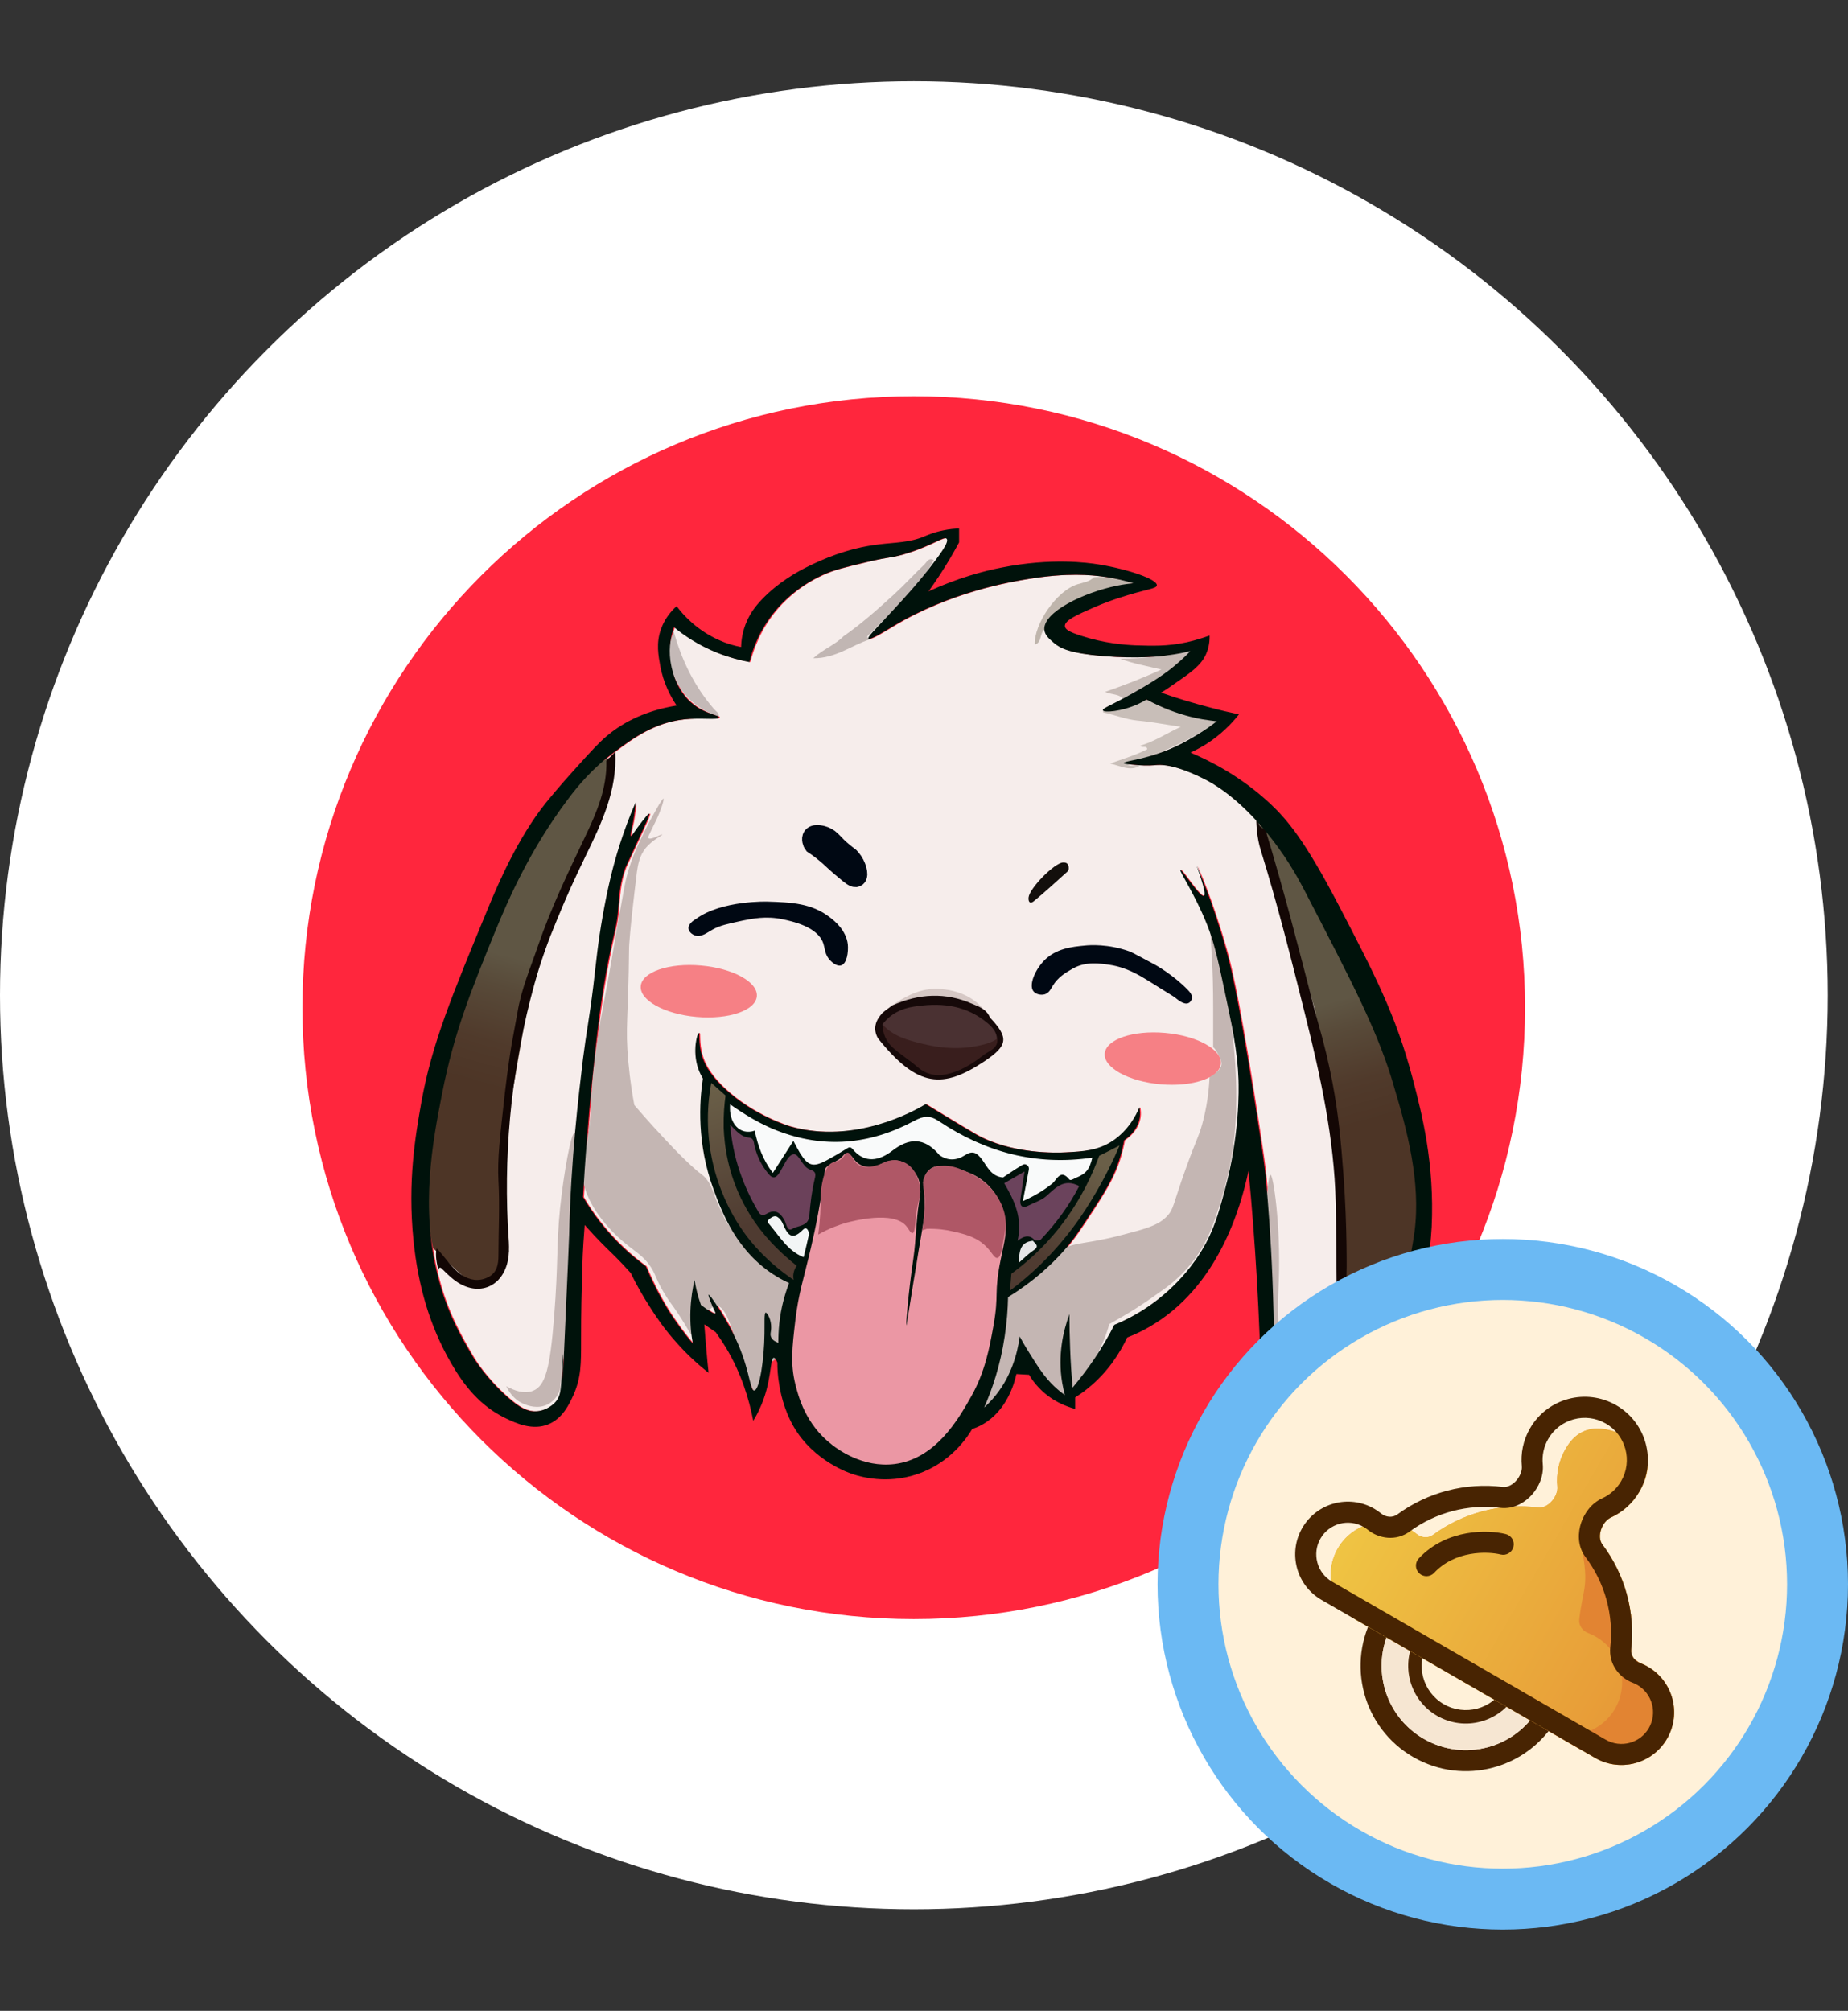 <svg width="91" height="99" viewBox="0 0 91 99" fill="none" xmlns="http://www.w3.org/2000/svg">
<rect x="0" y="0" width="91" height="99" fill="#333333" stroke="none"/>
<path fill-rule="evenodd" clip-rule="evenodd" d="M24.714 54.641C24.709 54.76 24.706 54.88 24.706 55C24.706 55.455 24.746 55.904 24.823 56.347H24.706V57.043C24.706 57.383 24.728 57.72 24.772 58.053C25.619 64.554 34.576 69.669 45.5 69.669C56.424 69.669 65.381 64.554 66.228 58.053C66.272 57.72 66.294 57.383 66.294 57.043V56.347H66.177C66.254 55.904 66.294 55.455 66.294 55C66.294 54.88 66.291 54.76 66.286 54.641C65.972 47.834 56.786 42.375 45.5 42.375C34.214 42.375 25.028 47.834 24.714 54.641ZM23.007 54.641C23.161 50.488 25.983 46.999 29.911 44.614C33.983 42.142 39.498 40.669 45.5 40.669C51.502 40.669 57.017 42.142 61.089 44.614C65.017 46.999 67.839 50.488 67.993 54.641H68V57.043C68 61.354 65.13 64.976 61.089 67.429C57.017 69.901 51.502 71.375 45.5 71.375C39.498 71.375 33.983 69.901 29.911 67.429C25.87 64.976 23 61.354 23 57.043V54.641H23.007Z" fill="#606063"/>
<path d="M66.294 57.044C66.294 64.016 56.984 69.669 45.5 69.669C34.016 69.669 24.706 64.016 24.706 57.044V55.045H66.294V57.044Z" fill="#BEBEBE"/>
<path d="M66.294 55C66.294 61.973 56.984 67.626 45.5 67.626C34.016 67.626 24.706 61.973 24.706 55C24.706 48.028 34.016 42.375 45.5 42.375C56.984 42.375 66.294 48.028 66.294 55Z" fill="#FAF9FA"/>
<path fill-rule="evenodd" clip-rule="evenodd" d="M27.906 51.434C27.906 51.442 27.906 51.45 27.906 51.458C27.906 52.032 27.989 52.594 28.148 53.14H27.905V53.88C27.905 54.206 27.932 54.529 27.985 54.846C28.777 59.647 35.41 63.394 43.474 63.394C51.538 63.394 58.17 59.647 58.963 54.846C59.016 54.529 59.043 54.206 59.043 53.88V53.14H58.8C58.955 52.609 59.038 52.063 59.043 51.505C59.043 51.489 59.043 51.474 59.043 51.458C59.043 51.45 59.043 51.442 59.043 51.434C59.022 46.19 52.06 41.944 43.474 41.944C34.889 41.944 27.927 46.19 27.906 51.434ZM26.199 51.434H26.199V53.88C26.199 57.326 28.478 60.17 31.576 62.063C34.702 63.974 38.913 65.1 43.474 65.1C48.035 65.1 52.246 63.974 55.372 62.063C58.47 60.17 60.749 57.326 60.749 53.88V51.511C60.749 51.493 60.749 51.476 60.749 51.458C60.749 48.011 58.47 45.167 55.373 43.274C52.246 41.364 48.035 40.237 43.474 40.237C38.913 40.237 34.703 41.364 31.576 43.274C28.486 45.163 26.21 47.998 26.199 51.434Z" fill="#633001"/>
<path d="M59.042 53.88C59.042 59.135 52.072 63.394 43.474 63.394C34.876 63.394 27.905 59.135 27.905 53.88V51.648H59.042V53.88Z" fill="#FEDC90"/>
<path d="M59.042 51.458C59.042 56.712 52.072 60.972 43.474 60.972C34.876 60.972 27.905 56.712 27.905 51.458C27.905 46.203 34.876 41.943 43.474 41.943C52.072 41.943 59.042 46.203 59.042 51.458Z" fill="#D1884F"/>
<path fill-rule="evenodd" clip-rule="evenodd" d="M32.597 46.315C32.597 46.323 32.597 46.331 32.597 46.339C32.597 46.913 32.68 47.475 32.84 48.021H32.597V48.761C32.597 49.087 32.624 49.41 32.676 49.727C33.469 54.528 40.101 58.275 48.165 58.275C56.23 58.275 62.862 54.528 63.655 49.727C63.707 49.41 63.734 49.087 63.734 48.761V48.021H63.492C63.647 47.49 63.73 46.944 63.734 46.386C63.734 46.37 63.734 46.354 63.734 46.339C63.734 46.331 63.734 46.323 63.734 46.315C63.713 41.071 56.751 36.824 48.166 36.824C39.58 36.824 32.618 41.071 32.597 46.315ZM30.891 46.315H30.891V48.761C30.891 52.207 33.17 55.051 36.267 56.944C39.394 58.855 43.605 59.981 48.165 59.981C52.726 59.981 56.937 58.855 60.064 56.944C63.161 55.051 65.44 52.207 65.44 48.761V46.392C65.44 46.374 65.44 46.356 65.44 46.339C65.44 42.892 63.161 40.048 60.064 38.155C56.937 36.245 52.726 35.118 48.166 35.118C43.605 35.118 39.394 36.245 36.267 38.155C33.177 40.044 30.901 42.879 30.891 46.315Z" fill="#633001"/>
<path d="M63.735 48.761C63.735 54.015 56.765 58.275 48.166 58.275C39.568 58.275 32.598 54.015 32.598 48.761V46.528H63.735V48.761Z" fill="#FEDC90"/>
<path d="M63.735 46.34C63.735 51.594 56.765 55.854 48.166 55.854C39.568 55.854 32.598 51.594 32.598 46.34C32.598 41.085 39.568 36.825 48.166 36.825C56.765 36.825 63.735 41.085 63.735 46.34Z" fill="#D1884F"/>
<path fill-rule="evenodd" clip-rule="evenodd" d="M27.906 41.197C27.906 41.205 27.906 41.213 27.906 41.221C27.906 41.795 27.989 42.357 28.148 42.903H27.905V43.642C27.905 43.969 27.932 44.291 27.985 44.609C28.777 49.41 35.41 53.157 43.474 53.157C51.538 53.157 58.17 49.41 58.963 44.609C59.016 44.291 59.043 43.969 59.043 43.642V42.903H58.8C58.955 42.372 59.038 41.825 59.043 41.267C59.043 41.252 59.043 41.236 59.043 41.221C59.043 41.213 59.043 41.205 59.043 41.197C59.022 35.953 52.06 31.706 43.474 31.706C34.889 31.706 27.927 35.953 27.906 41.197ZM26.199 41.197H26.199V43.642C26.199 47.089 28.478 49.933 31.576 51.826C34.702 53.737 38.913 54.863 43.474 54.863C48.035 54.863 52.246 53.737 55.372 51.826C58.47 49.933 60.749 47.089 60.749 43.642V41.274C60.749 41.256 60.749 41.238 60.749 41.221C60.749 37.774 58.47 34.93 55.373 33.037C52.246 31.126 48.035 30 43.474 30C38.913 30 34.703 31.126 31.576 33.037C28.486 34.925 26.21 37.761 26.199 41.197Z" fill="#633001"/>
<path d="M59.042 43.642C59.042 48.897 52.072 53.157 43.474 53.157C34.876 53.157 27.905 48.897 27.905 43.642V41.41H59.042V43.642Z" fill="#FEDC90"/>
<path d="M59.042 41.22C59.042 46.475 52.072 50.735 43.474 50.735C34.876 50.735 27.905 46.475 27.905 41.22C27.905 35.966 34.876 31.706 43.474 31.706C52.072 31.706 59.042 35.966 59.042 41.22Z" fill="#D1884F"/>
<path fill-rule="evenodd" clip-rule="evenodd" d="M31.588 41.813C31.588 43.567 32.863 45.138 34.874 46.195L33.48 48.609L33.481 48.609H33.48V54.717C33.48 55.525 34.135 56.179 34.943 56.179C35.75 56.179 36.405 55.525 36.405 54.717V49.859L37.904 47.263C38.863 47.466 39.892 47.576 40.963 47.576C46.14 47.576 50.337 44.996 50.337 41.813C50.337 38.629 46.14 36.049 40.963 36.049C35.785 36.049 31.588 38.629 31.588 41.813Z" fill="url(#paint0_linear)"/>
<path fill-rule="evenodd" clip-rule="evenodd" d="M34.873 46.195C34.651 46.078 34.437 45.955 34.233 45.825C32.596 44.788 31.588 43.372 31.588 41.812C31.588 38.629 35.785 36.049 40.962 36.049C46.14 36.049 50.337 38.629 50.337 41.812C50.337 44.996 46.14 47.576 40.962 47.576C39.891 47.576 38.862 47.466 37.904 47.263L36.405 49.859V54.717C36.405 55.524 35.75 56.179 34.943 56.179C34.135 56.179 33.48 55.524 33.48 54.717V48.609L34.873 46.195ZM31.987 48.634V54.717C31.987 56.349 33.31 57.672 34.943 57.672C36.575 57.672 37.898 56.349 37.898 54.717V50.259L38.675 48.912C39.414 49.015 40.179 49.069 40.962 49.069C43.782 49.069 46.405 48.37 48.373 47.16C50.316 45.965 51.83 44.117 51.83 41.812C51.83 39.508 50.316 37.66 48.373 36.465C46.405 35.255 43.782 34.556 40.962 34.556C38.143 34.556 35.519 35.255 33.551 36.465C31.608 37.66 30.095 39.508 30.095 41.812C30.095 43.835 31.253 45.5 32.862 46.693L32.197 47.844C32.134 47.95 32.084 48.065 32.048 48.186C32.004 48.333 31.984 48.485 31.987 48.634Z" fill="#633001"/>
<path d="M34.517 39.384C34.517 41.033 36.617 42.37 39.209 42.37C41.8 42.37 43.901 41.033 43.901 39.384C43.901 37.735 41.8 36.398 39.209 36.398C36.617 36.398 34.517 37.735 34.517 39.384Z" fill="#9E7200"/>
<path d="M34.517 38.105H43.901V39.384H34.517V38.105Z" fill="#9E7200"/>
<path d="M34.517 38.104C34.517 39.753 36.617 41.09 39.209 41.09C41.8 41.09 43.901 39.753 43.901 38.104C43.901 36.455 41.8 35.118 39.209 35.118C36.617 35.118 34.517 36.455 34.517 38.104Z" fill="#F0B90B"/>
<path d="M37.428 37.745L38.751 36.903C39.03 36.725 39.387 36.725 39.666 36.903L40.989 37.745C41.252 37.912 41.252 38.297 40.989 38.464L39.666 39.306C39.387 39.484 39.03 39.484 38.751 39.306L37.428 38.464C37.165 38.297 37.165 37.912 37.428 37.745Z" fill="#9E7200"/>
<path fill-rule="evenodd" clip-rule="evenodd" d="M35.089 34.734C36.212 34.019 37.672 33.626 39.208 33.626C40.744 33.626 42.204 34.019 43.328 34.734C44.433 35.437 45.393 36.593 45.393 38.105V39.384C45.393 40.896 44.433 42.052 43.328 42.755C42.204 43.47 40.744 43.863 39.208 43.863C37.672 43.863 36.212 43.47 35.089 42.755C33.984 42.052 33.023 40.896 33.023 39.384V38.105C33.023 36.593 33.984 35.437 35.089 34.734ZM39.208 35.119C36.617 35.119 34.516 36.456 34.516 38.105V39.384C34.516 41.033 36.617 42.37 39.208 42.37C41.8 42.37 43.9 41.033 43.9 39.384V38.105C43.9 36.456 41.8 35.119 39.208 35.119Z" fill="#633001"/>
<circle cx="45" cy="49" r="42.5" fill="white" stroke="white" stroke-width="5"/>
<path d="M14.892 49.61C14.892 66.235 28.369 79.713 44.994 79.713C61.619 79.713 75.097 66.235 75.097 49.61C75.097 32.985 61.619 19.508 44.994 19.508C28.369 19.508 14.892 32.985 14.892 49.61Z" fill="#FF263D"/>
<path d="M64.208 43.695C63.961 43.213 63.326 42.014 62.174 40.697C60.798 39.121 59.705 38.533 59.375 38.369C59.046 38.204 57.847 37.593 56.988 37.663C56.906 37.675 56.518 37.71 56.012 37.663C55.695 37.64 55.401 37.628 55.389 37.569C55.377 37.475 56.106 37.428 57.071 37.099C57.941 36.805 58.587 36.417 58.928 36.217C59.352 35.958 59.693 35.711 59.963 35.511C59.799 35.5 59.563 35.476 59.281 35.417C59.069 35.382 58.423 35.264 57.6 34.947C57.306 34.829 56.929 34.676 56.506 34.441C56.4 34.512 56.247 34.594 56.059 34.676C55.272 35.029 54.401 35.1 54.354 34.97C54.319 34.876 54.742 34.747 55.859 34.112C57.141 33.395 57.694 32.948 57.976 32.701C58.282 32.442 58.505 32.207 58.658 32.054C58.376 32.113 57.988 32.195 57.506 32.266C57.235 32.301 56.13 32.442 54.354 32.301C52.72 32.16 52.261 31.925 51.944 31.654C51.697 31.443 51.497 31.266 51.473 31.008C51.403 30.126 53.437 29.162 55.06 28.832C55.389 28.762 55.671 28.738 55.859 28.715C55.495 28.609 54.977 28.48 54.331 28.386C53.802 28.315 52.602 28.186 50.685 28.503C49.815 28.644 46.817 29.138 43.983 30.855C43.63 31.067 42.889 31.537 42.807 31.443C42.748 31.372 43.101 31.031 43.924 30.149C44.712 29.303 45.241 28.703 45.723 28.091C46.276 27.386 46.805 26.704 46.664 26.528C46.535 26.375 45.97 26.845 44.724 27.233C43.971 27.468 43.889 27.386 42.69 27.68C41.62 27.939 41.09 28.056 40.514 28.327C39.221 28.915 38.456 29.797 38.28 30.008C37.445 30.996 37.104 32.007 36.951 32.595C36.504 32.513 35.975 32.383 35.387 32.148C34.447 31.772 33.729 31.278 33.236 30.878C33.106 31.243 32.965 31.831 33.059 32.525C33.083 32.736 33.247 33.971 34.212 34.7C34.823 35.17 35.47 35.206 35.446 35.323C35.423 35.453 34.588 35.311 33.706 35.417C32.236 35.582 31.201 36.346 30.355 36.981C29.226 37.816 28.52 38.686 28.026 39.333C26.204 41.743 25.122 44.166 24.405 45.918C23.229 48.799 22.406 50.833 21.818 53.831C21.336 56.277 20.759 59.44 21.606 62.827C22.065 64.638 22.758 65.814 23.37 66.86C23.37 66.86 23.946 67.836 25.051 68.8C25.604 69.294 25.992 69.494 26.439 69.482C26.968 69.459 27.309 69.106 27.356 69.071C27.697 68.718 27.662 68.295 27.744 67.072C27.862 65.191 27.638 70.764 27.862 65.661C28.003 62.498 28.062 60.922 28.073 60.804C28.156 57.065 28.532 53.89 28.755 52.127C28.92 50.739 29.049 50.292 29.261 48.564C29.414 47.294 29.485 46.447 29.731 45.059C29.826 44.53 29.931 43.919 30.119 43.178C30.343 42.249 30.719 40.991 31.342 39.509C31.331 39.733 31.295 40.062 31.225 40.45C31.142 40.862 31.06 41.132 31.107 41.156C31.154 41.179 31.295 40.909 31.66 40.45C31.86 40.203 31.977 40.038 32.013 40.062C32.06 40.086 31.872 40.497 31.272 41.791C31.001 42.378 30.86 42.672 30.837 42.731C30.543 43.531 30.543 44.119 30.484 44.812C30.413 45.659 30.308 45.742 30.014 47.247C29.637 49.199 29.461 50.762 29.226 53.008C29.085 54.337 29.002 55.395 28.955 56.03C28.861 57.159 28.802 58.147 28.755 58.935C28.979 59.323 29.249 59.734 29.578 60.146C30.343 61.134 31.166 61.839 31.848 62.345C32.107 62.956 32.448 63.674 32.906 64.426C33.33 65.108 33.765 65.684 34.164 66.155C34.082 65.708 34.023 65.155 34.047 64.508C34.07 63.932 34.153 63.427 34.247 63.015C34.282 63.285 34.353 63.58 34.447 63.897C34.482 64.015 34.529 64.132 34.564 64.25C35.093 64.638 35.234 64.697 35.27 64.661C35.305 64.626 35.176 64.461 35.035 64.073C34.976 63.92 34.917 63.768 34.941 63.744C34.999 63.709 35.634 64.673 36.093 65.543C36.975 67.237 36.951 68.471 37.187 68.459C37.445 68.448 37.669 66.884 37.692 65.661C37.704 65.143 37.669 64.65 37.751 64.626C37.821 64.614 38.021 64.979 38.021 65.367C38.021 65.579 37.951 65.684 38.021 65.837C38.092 65.99 38.257 66.061 38.374 66.108C38.374 65.814 38.386 65.508 38.421 65.167C38.503 64.367 38.703 63.697 38.903 63.168C38.75 63.097 38.539 62.992 38.28 62.839C36.328 61.663 35.587 59.64 35.188 58.57C34.353 56.301 34.482 54.255 34.658 53.102C34.588 52.985 34.494 52.809 34.423 52.597C34.129 51.727 34.376 50.856 34.458 50.856C34.517 50.856 34.423 51.339 34.611 51.974C34.705 52.279 34.917 52.82 35.67 53.538C37.139 54.937 38.927 55.442 38.938 55.454C42.137 56.371 45.077 54.69 45.629 54.361C45.794 54.455 46.029 54.608 46.323 54.784C47.017 55.207 47.84 55.701 48.087 55.842C49.839 56.842 52.085 56.759 52.496 56.736C53.425 56.689 54.119 56.654 54.848 56.16C55.624 55.642 55.989 54.913 56.153 54.514C56.177 54.655 56.2 54.831 56.165 55.031C56.059 55.689 55.53 56.054 55.401 56.136C55.354 56.383 55.283 56.724 55.154 57.124C54.931 57.806 54.625 58.394 53.966 59.417C53.249 60.522 52.884 61.063 52.379 61.639C51.826 62.251 50.968 63.086 49.686 63.862C49.674 64.438 49.627 65.085 49.521 65.79C49.31 67.201 48.898 68.377 48.51 69.294C48.639 69.177 48.781 69.047 48.91 68.894C49.839 67.86 50.145 66.648 50.262 65.802C50.462 66.155 50.627 66.437 50.744 66.625C51.191 67.342 51.473 67.801 51.967 68.26C52.179 68.459 52.367 68.6 52.485 68.683C52.438 68.495 52.391 68.306 52.355 68.095C52.12 66.731 52.402 65.531 52.708 64.697C52.708 65.249 52.72 65.814 52.743 66.402C52.767 67.06 52.814 67.707 52.861 68.318C53.202 67.907 53.578 67.448 53.931 66.907C54.331 66.319 54.648 65.743 54.919 65.226C55.424 65.014 55.989 64.732 56.577 64.332C58.129 63.274 58.94 62.027 59.222 61.569C59.81 60.593 60.034 59.793 60.351 58.617C61.092 55.854 61.045 53.62 61.033 53.161C60.986 51.762 60.739 50.598 60.234 48.246C59.881 46.565 59.646 45.918 59.469 45.483C58.881 44.013 58.105 42.884 58.176 42.837C58.246 42.79 59.128 44.201 59.328 44.107C59.505 44.013 58.964 42.637 58.975 42.637C58.987 42.637 59.728 44.307 60.422 46.753C60.598 47.376 60.974 48.799 61.751 53.69C62.08 55.783 62.244 56.842 62.339 57.63C62.339 57.63 62.75 61.392 62.785 66.484C62.785 66.813 62.785 67.401 62.832 68.224C62.868 68.883 62.938 69.812 62.938 69.812C62.962 69.894 63.009 70.023 63.115 70.141C63.303 70.329 63.573 70.341 63.703 70.353C64.596 70.376 65.525 69.682 65.525 69.671C66.278 69.106 67.571 68.13 68.406 66.166C68.629 65.637 68.77 65.073 69.053 63.932C69.417 62.462 69.629 61.181 69.7 60.663C70.029 58.17 69.323 55.572 68.759 53.573C67.959 50.904 66.701 48.505 64.208 43.695Z" fill="#F6EDEB"/>
<path d="M24.934 68.249C25.31 68.46 25.816 68.648 26.251 68.472C26.862 68.225 27.085 67.355 27.285 64.838C27.497 62.169 27.391 61.346 27.579 59.488C27.756 57.772 28.12 55.773 28.285 55.784C28.591 55.819 28.285 61.687 27.814 66.308C27.72 67.178 27.638 67.907 27.579 68.425C27.544 68.531 27.391 68.919 26.991 69.13C26.486 69.401 25.968 69.189 25.816 69.13C25.228 68.895 24.992 68.378 24.934 68.249Z" fill="#C4B6B3"/>
<path d="M65.795 69.188C65.736 69.023 65.007 69.4 64.325 69.07C64.031 68.929 63.432 68.506 63.091 66.366C62.855 64.92 62.938 63.908 62.973 63.015C63.067 60.334 62.703 57.841 62.562 57.841C62.373 57.841 62.009 62.321 62.562 67.424C62.667 68.388 62.785 69.2 62.891 69.811C63.15 69.917 63.549 70.035 64.043 70.023C65.007 69.964 65.854 69.376 65.795 69.188Z" fill="#C4B6B3"/>
<path d="M59.622 45.788C59.598 45.788 59.598 45.871 59.681 47.282C59.716 47.858 59.739 48.622 59.739 49.61C59.739 50.115 59.739 51.609 59.739 51.609C59.645 51.338 60.163 52.079 60.151 52.373C60.151 52.538 60.033 52.761 59.563 53.02C59.54 53.49 59.481 54.219 59.269 55.078C59.069 55.913 58.928 56.03 58.387 57.547C57.74 59.346 57.811 59.523 57.447 59.899C57.011 60.346 56.377 60.51 55.095 60.84C53.225 61.322 52.719 61.11 52.038 61.721C51.697 62.039 51.602 62.286 51.038 62.721C50.403 63.203 50.156 63.156 49.803 63.426C48.992 64.061 49.392 65.026 48.863 67.013C48.439 68.6 47.793 69.412 47.981 69.541C48.181 69.682 49.18 69.035 49.745 68.071C49.968 67.683 50.062 67.366 50.333 67.307C50.474 67.283 50.638 67.33 51.391 67.954C52.073 68.518 52.214 68.706 52.461 68.694C52.59 68.683 52.719 68.612 53.143 68.024C53.625 67.366 53.989 66.86 54.331 66.037C54.472 65.696 54.566 65.402 54.624 65.19C54.918 65.026 55.224 64.849 55.542 64.661C56.106 64.32 56.623 63.967 57.094 63.626C57.517 63.344 58.117 62.886 58.693 62.168C59.493 61.157 59.798 60.169 60.151 59.029C60.621 57.488 60.751 56.265 60.786 55.971C61.256 51.221 59.786 45.753 59.622 45.788Z" fill="#C4B6B3"/>
<path d="M32.671 39.322C32.718 39.345 32.541 39.898 32.33 40.345C32.318 40.368 32.306 40.392 32.283 40.439C31.965 41.109 31.883 41.215 31.93 41.262C32.036 41.38 32.588 41.05 32.612 41.086C32.635 41.121 32.153 41.333 31.812 41.732C31.471 42.144 31.413 42.614 31.366 42.908C30.989 45.977 30.977 46.636 30.977 46.648C30.942 50.281 30.778 50.481 30.942 52.292C31.024 53.185 31.142 53.914 31.236 54.408C31.589 54.82 31.895 55.161 32.118 55.408C32.918 56.278 33.482 56.901 34.293 57.618C34.423 57.736 34.611 57.83 34.799 58.065C35.046 58.383 35.093 58.63 35.328 59.218C35.328 59.218 35.387 59.37 35.681 59.982C36.363 61.416 38.644 61.805 38.891 63.192C38.973 63.674 38.679 63.568 38.597 64.697C38.515 65.697 38.715 66.226 38.327 66.755C38.115 67.049 37.997 66.978 37.762 67.284C37.221 68.001 37.492 68.907 37.374 68.93C37.233 68.954 36.704 67.59 36.081 65.579C35.963 65.203 35.681 64.297 35.281 64.286C35.058 64.286 34.952 64.556 34.752 64.521C34.388 64.45 34.317 63.427 34.246 63.427C34.152 63.439 34.411 65.685 34.129 65.755C34.023 65.779 33.929 65.497 33.423 64.721C33.035 64.133 32.976 64.121 32.718 63.686C32.306 63.004 32.33 62.839 32.071 62.416C31.695 61.828 31.319 61.663 30.778 61.205C30.542 61.017 29.108 59.817 28.743 58.289C28.59 57.642 28.732 57.325 28.931 56.043C29.237 54.091 29.002 54.326 29.308 51.951C29.543 50.128 29.731 49.587 30.272 46.33C30.284 46.236 30.39 45.624 30.542 44.801C30.719 43.837 30.801 43.355 30.86 43.155C31.119 42.156 31.483 41.438 31.918 40.568C32.177 40.11 32.6 39.298 32.671 39.322Z" fill="#C4B6B3"/>
<path d="M48.604 50.233C47.087 49.175 45.477 49.116 43.795 49.763C43.724 49.528 43.924 49.504 44.054 49.41C44.747 48.963 45.477 48.61 46.347 48.693C47.381 48.787 48.205 49.222 48.745 50.115C48.698 50.151 48.651 50.186 48.604 50.233Z" fill="#D6C8C5"/>
<path d="M48.745 50.092C49.685 51.092 49.639 51.468 48.486 52.244C46.44 53.608 45.194 53.573 43.23 51.115C42.971 50.645 43.112 50.245 43.453 49.869C43.618 49.728 43.783 49.61 43.959 49.492C45.252 48.916 46.569 48.846 47.875 49.422C48.227 49.563 48.592 49.704 48.745 50.092Z" fill="#160909"/>
<path d="M43.454 50.434C43.842 49.928 44.359 49.657 44.983 49.563C46.217 49.364 47.393 49.446 48.44 50.222C48.746 50.457 49.063 50.704 49.098 51.139C48.981 51.433 48.734 51.527 48.463 51.598C46.958 51.962 45.5 51.751 44.113 51.115C43.807 50.986 43.525 50.81 43.454 50.434Z" fill="#4A3132"/>
<path d="M43.454 50.434C43.983 51.022 44.689 51.21 45.418 51.386C46.453 51.645 47.487 51.692 48.534 51.398C48.746 51.339 48.934 51.257 49.11 51.139C49.157 51.633 48.71 51.727 48.44 51.939C47.958 52.315 47.44 52.656 46.841 52.832C46.217 53.02 45.676 52.962 45.171 52.527C44.783 52.186 44.336 51.915 43.96 51.574C43.63 51.269 43.466 50.88 43.454 50.434Z" fill="#391E1D"/>
<path d="M60.118 52.37C60.179 51.671 58.95 50.992 57.371 50.853C55.792 50.714 54.463 51.168 54.401 51.867C54.34 52.565 55.57 53.244 57.148 53.383C58.727 53.522 60.056 53.068 60.118 52.37Z" fill="#F68085"/>
<path d="M37.268 49.052C37.33 48.354 36.1 47.675 34.521 47.536C32.943 47.397 31.613 47.851 31.552 48.549C31.49 49.248 32.72 49.927 34.299 50.066C35.877 50.205 37.207 49.751 37.268 49.052Z" fill="#F68085"/>
<path d="M33.906 45.729C33.929 45.882 34.082 46.012 34.235 46.059C34.529 46.153 34.799 45.929 35.093 45.765C35.446 45.565 35.834 45.483 36.598 45.318C37.022 45.236 37.715 45.083 38.538 45.259C38.974 45.353 40.255 45.612 40.537 46.435C40.632 46.705 40.608 47.011 40.89 47.293C40.937 47.34 41.196 47.599 41.419 47.529C41.702 47.446 41.784 46.882 41.749 46.494C41.666 45.8 41.102 45.341 40.867 45.165C39.973 44.471 38.974 44.424 37.786 44.389C37.786 44.389 35.54 44.318 34.282 45.236C34.141 45.318 33.87 45.506 33.906 45.729Z" fill="#000813"/>
<path d="M51.391 47.317C51.979 46.694 52.79 46.611 53.425 46.553C53.648 46.529 54.566 46.459 55.636 46.847C55.753 46.894 56.13 47.094 56.87 47.493C56.87 47.493 57.776 47.987 58.517 48.763C58.587 48.834 58.717 48.987 58.693 49.151C58.681 49.245 58.611 49.351 58.517 49.387C58.305 49.481 58.011 49.234 57.835 49.093C57.835 49.093 57.788 49.057 56.459 48.234C56.106 48.023 55.495 47.635 54.66 47.505C54.189 47.435 53.484 47.317 52.837 47.681C52.484 47.881 52.096 48.105 51.838 48.54C51.744 48.693 51.661 48.881 51.45 48.952C51.261 49.01 51.003 48.952 50.885 48.799C50.65 48.481 50.979 47.752 51.391 47.317Z" fill="#000813"/>
<path d="M52.626 42.778C52.614 42.802 52.614 42.873 52.567 42.908C52.014 43.402 51.474 43.907 50.897 44.378C50.709 44.531 50.627 44.378 50.65 44.178C50.709 43.719 51.909 42.496 52.344 42.461C52.532 42.449 52.638 42.543 52.626 42.778Z" fill="#130F0C"/>
<path d="M42.161 43.167C42.278 43.097 42.173 42.614 41.89 42.285C41.796 42.168 41.761 42.179 41.538 41.991C40.985 41.544 40.95 41.333 40.597 41.192C40.538 41.168 40.162 41.039 40.032 41.192C39.95 41.297 40.032 41.497 40.068 41.544C40.409 41.768 40.656 41.98 40.832 42.132C41.056 42.332 41.267 42.544 41.632 42.838C41.937 43.097 42.09 43.214 42.161 43.167Z" fill="#000813" stroke="#000813" stroke-miterlimit="10"/>
<path d="M30.213 37.228C30.014 38.169 29.802 39.098 29.602 40.039C28.461 42.779 27.332 45.53 26.192 48.27C25.91 49.893 25.627 51.515 25.345 53.138C25.098 54.396 24.898 55.901 24.851 57.606C24.816 59.1 24.898 60.452 25.051 61.604C24.875 62.075 24.698 62.545 24.522 63.016C24.416 63.074 24.017 63.309 23.487 63.215C23.193 63.168 22.994 63.004 22.464 62.533C22.159 62.251 21.771 61.887 21.324 61.452C21.077 60.334 20.865 58.735 21.006 56.83C21.065 56.031 21.218 55.619 22.1 52.139C22.923 48.893 22.829 49.211 22.923 48.87C23.899 45.448 25.098 43.073 25.416 42.449C27.027 39.298 28.167 38.346 29.061 37.805C29.531 37.511 29.931 37.334 30.213 37.228Z" fill="url(#paint1_linear)"/>
<path d="M61.738 39.65C62.02 40.615 62.315 41.579 62.597 42.555C63.314 44.93 64.031 47.317 64.749 49.692L65.572 54.866C65.819 56.124 66.019 57.63 66.066 59.335C66.101 60.828 66.019 62.18 65.866 63.333C66.042 63.803 66.218 64.273 66.395 64.744C66.677 64.732 67.077 64.697 67.535 64.579C67.735 64.532 68.147 64.426 68.453 64.25C69.123 63.873 69.405 63.074 69.57 62.392C70.146 60.005 69.817 57.524 69.817 57.524C69.617 56.007 69.217 53.925 68.406 51.492C67.347 49.187 66.277 46.882 65.219 44.577C64.055 42.931 62.902 41.297 61.738 39.65Z" fill="url(#paint2_linear)"/>
<path d="M62.303 40.815C63.209 43.779 63.973 46.777 64.749 49.776C64.796 49.964 64.855 50.152 64.902 50.34C65.525 52.468 65.807 54.256 65.948 55.526C66.301 58.794 66.313 61.229 66.313 62.369C66.313 62.898 66.243 63.416 66.384 63.945C66.489 64.333 66.689 64.451 67.089 64.474C68.159 64.544 68.771 63.886 69.37 63.169C69.429 63.616 69.017 63.862 68.9 64.239C68.312 64.838 67.571 64.944 66.795 64.862C66.172 64.803 65.831 64.321 65.819 63.545C65.807 62.099 65.807 60.641 65.772 59.194C65.702 56.066 65.031 53.021 64.279 49.999C63.597 47.271 62.915 44.543 62.08 41.85C61.892 41.25 61.856 40.615 61.856 39.992C62.056 40.227 61.809 40.733 62.303 40.815Z" fill="#140705"/>
<path d="M25.486 49.822C25.674 48.681 26.133 47.623 26.497 46.553C27.132 44.707 27.979 42.943 28.814 41.191C29.378 40.015 29.896 38.804 29.86 37.452C30.001 37.311 30.154 37.158 30.295 37.017C30.401 38.91 29.613 40.556 28.814 42.191C27.838 44.213 26.921 46.271 26.321 48.434C25.251 52.303 24.816 56.254 25.004 60.276C25.027 60.863 25.122 61.451 25.016 62.028C24.745 63.427 23.463 63.885 22.335 62.992C22.135 62.839 21.958 62.651 21.77 62.474C21.653 62.357 21.617 62.416 21.582 62.533C21.512 62.18 21.418 61.828 21.5 61.463C21.923 61.886 22.217 62.427 22.735 62.768C23.146 63.039 23.569 63.098 24.004 62.898C24.463 62.686 24.545 62.263 24.545 61.816C24.545 60.593 24.616 59.358 24.545 58.135C24.487 57.077 24.616 55.983 24.863 53.796C24.992 52.703 25.122 51.844 25.18 51.492C25.298 50.845 25.404 50.281 25.486 49.822Z" fill="#120604"/>
<path d="M56.117 37.71C55.612 37.993 55.153 37.687 54.659 37.593C55.283 37.369 55.917 37.181 56.494 36.887C56.458 36.664 56.247 36.864 56.153 36.711C56.835 36.511 57.399 36.135 58.14 35.782C57.34 35.664 56.682 35.535 56.012 35.476C55.424 35.417 54.895 35.194 54.33 35.077C54.318 35.077 54.318 35.041 54.318 35.029C54.33 35.018 54.342 35.006 54.365 34.994C55 35.077 55.541 34.771 56.117 34.594C56.259 34.547 56.364 34.383 56.541 34.477C57.575 35.053 58.728 35.276 59.974 35.488C58.575 36.511 57.082 37.099 55.529 37.64C55.718 37.758 55.929 37.663 56.117 37.71Z" fill="#C8BEB8"/>
<path d="M42.831 31.479C41.925 31.773 41.149 32.419 40.044 32.407C40.55 31.949 41.126 31.749 41.537 31.326C42.419 30.714 43.219 29.997 44.007 29.28C44.524 28.809 45.006 28.28 45.512 27.798C45.641 27.68 45.724 27.433 45.982 27.575C45.418 28.598 44.653 29.444 43.819 30.232C43.489 30.538 43.172 30.855 42.866 31.184C42.807 31.243 42.572 31.349 42.831 31.479Z" fill="#C1B6B3"/>
<path d="M51.426 31.008C51.179 31.196 51.32 31.631 50.956 31.736C50.908 30.749 52.014 29.079 53.072 28.762C53.343 28.679 53.648 28.644 53.86 28.421C54.495 28.35 55.095 28.538 55.847 28.691C54.119 29.15 52.461 29.502 51.426 31.008Z" fill="#BFB5AC"/>
<path d="M55.283 34.395C55.095 34.16 54.789 34.218 54.413 34.066C55.389 33.725 56.248 33.395 57.188 32.96C56.436 32.784 55.777 32.666 55.154 32.431C56.283 32.431 57.412 32.325 58.67 31.984C57.658 33.113 56.53 33.842 55.283 34.395Z" fill="#C6BAB5"/>
<path d="M33.176 31.09C33.565 32.501 34.188 33.783 35.152 34.9C35.246 35.017 35.411 35.088 35.399 35.276C33.541 34.735 32.459 32.701 33.176 31.09Z" fill="#C4B9B7"/>
<path d="M69.652 60.664C69.582 61.181 69.37 62.451 69.006 63.933C68.723 65.073 68.582 65.638 68.359 66.167C67.524 68.131 66.231 69.095 65.478 69.671C65.478 69.671 64.549 70.377 63.655 70.353C63.526 70.353 63.256 70.341 63.068 70.141C62.962 70.036 62.915 69.894 62.891 69.812C62.891 69.812 62.821 68.883 62.785 68.225C62.738 67.413 62.738 66.814 62.738 66.484C62.715 61.393 62.291 57.642 62.291 57.63C62.197 56.842 62.033 55.784 61.703 53.691C60.927 48.799 60.551 47.376 60.375 46.753C59.693 44.307 58.94 42.638 58.928 42.638C58.917 42.638 59.458 44.013 59.281 44.108C59.093 44.202 58.211 42.802 58.129 42.837C58.058 42.885 58.834 44.013 59.422 45.483C59.599 45.918 59.834 46.565 60.187 48.247C60.692 50.587 60.939 51.762 60.986 53.162C60.998 53.62 61.057 55.855 60.304 58.618C59.987 59.794 59.763 60.593 59.175 61.569C58.893 62.028 58.082 63.274 56.53 64.333C55.942 64.732 55.365 65.026 54.872 65.226C54.613 65.744 54.284 66.308 53.884 66.908C53.519 67.449 53.155 67.907 52.814 68.319C52.767 67.707 52.72 67.072 52.696 66.402C52.673 65.814 52.661 65.25 52.661 64.697C52.355 65.532 52.073 66.731 52.308 68.095C52.343 68.307 52.391 68.495 52.438 68.683C52.32 68.601 52.132 68.46 51.92 68.26C51.438 67.801 51.144 67.343 50.697 66.626C50.58 66.437 50.403 66.155 50.215 65.802C50.097 66.637 49.792 67.849 48.863 68.895C48.733 69.036 48.604 69.177 48.463 69.295C48.863 68.389 49.263 67.213 49.474 65.791C49.58 65.097 49.627 64.45 49.639 63.862C50.909 63.086 51.779 62.251 52.332 61.64C52.837 61.075 53.202 60.523 53.919 59.417C54.589 58.394 54.883 57.806 55.107 57.124C55.236 56.725 55.307 56.384 55.354 56.137C55.483 56.054 56.012 55.69 56.118 55.031C56.153 54.831 56.13 54.655 56.106 54.514C55.942 54.914 55.565 55.643 54.801 56.16C54.072 56.642 53.378 56.689 52.449 56.736C52.038 56.76 49.792 56.831 48.04 55.843C47.793 55.702 46.97 55.208 46.276 54.784C45.982 54.608 45.747 54.455 45.582 54.361C45.029 54.69 42.09 56.36 38.891 55.455C38.891 55.455 37.092 54.937 35.623 53.538C34.87 52.821 34.658 52.292 34.564 51.974C34.376 51.339 34.47 50.857 34.411 50.857C34.341 50.857 34.082 51.715 34.376 52.597C34.447 52.809 34.541 52.974 34.611 53.103C34.435 54.255 34.306 56.301 35.14 58.571C35.528 59.629 36.269 61.652 38.233 62.839C38.48 62.992 38.703 63.098 38.856 63.169C38.656 63.698 38.456 64.368 38.374 65.168C38.339 65.508 38.327 65.814 38.327 66.108C38.209 66.073 38.045 65.991 37.974 65.838C37.904 65.685 37.974 65.579 37.974 65.367C37.986 64.979 37.786 64.626 37.704 64.626C37.621 64.638 37.657 65.132 37.645 65.661C37.633 66.873 37.41 68.436 37.139 68.46C36.904 68.472 36.94 67.249 36.046 65.544C35.587 64.674 34.964 63.721 34.894 63.745C34.87 63.756 34.929 63.921 34.987 64.074C35.129 64.462 35.258 64.626 35.223 64.662C35.187 64.697 35.046 64.638 34.517 64.25C34.482 64.133 34.435 64.015 34.4 63.898C34.306 63.58 34.247 63.286 34.2 63.016C34.106 63.427 34.023 63.921 34 64.509C33.976 65.156 34.035 65.708 34.117 66.155C33.718 65.685 33.282 65.109 32.859 64.427C32.401 63.674 32.06 62.969 31.801 62.345C31.107 61.84 30.296 61.134 29.532 60.146C29.202 59.723 28.932 59.312 28.708 58.935C28.755 58.148 28.814 57.172 28.908 56.031C28.955 55.396 29.038 54.349 29.179 53.009C29.414 50.763 29.578 49.199 29.966 47.247C30.261 45.742 30.366 45.66 30.437 44.813C30.496 44.131 30.496 43.543 30.79 42.732C30.813 42.673 30.954 42.379 31.225 41.791C31.824 40.498 32.013 40.098 31.965 40.062C31.93 40.039 31.813 40.204 31.613 40.45C31.248 40.909 31.119 41.179 31.06 41.156C31.013 41.133 31.095 40.862 31.178 40.45C31.248 40.062 31.284 39.733 31.295 39.51C30.66 40.98 30.296 42.25 30.072 43.178C29.896 43.919 29.778 44.531 29.684 45.06C29.437 46.447 29.367 47.282 29.214 48.564C29.002 50.281 28.885 50.728 28.708 52.127C28.497 53.891 28.109 57.054 28.026 60.805C28.026 60.922 27.956 62.498 27.815 65.661C27.591 70.765 27.815 65.191 27.697 67.072C27.615 68.295 27.662 68.719 27.309 69.071C27.274 69.107 26.921 69.459 26.392 69.483C25.957 69.506 25.569 69.295 25.004 68.801C23.911 67.837 23.335 66.861 23.323 66.861C22.711 65.826 22.018 64.65 21.559 62.828C20.701 59.441 21.289 56.278 21.771 53.832C22.359 50.834 23.182 48.811 24.358 45.918C25.075 44.166 26.157 41.744 27.979 39.333C28.461 38.687 29.179 37.816 30.308 36.982C31.154 36.358 32.189 35.594 33.659 35.418C34.541 35.324 35.376 35.465 35.399 35.324C35.423 35.206 34.776 35.171 34.164 34.7C33.2 33.971 33.047 32.737 33.012 32.525C32.918 31.831 33.059 31.243 33.188 30.879C33.67 31.279 34.388 31.773 35.34 32.149C35.916 32.372 36.446 32.513 36.904 32.596C37.045 32.008 37.386 30.996 38.233 30.009C38.409 29.797 39.174 28.927 40.467 28.327C41.043 28.057 41.572 27.939 42.642 27.68C43.83 27.398 43.924 27.481 44.677 27.234C45.923 26.846 46.488 26.375 46.617 26.528C46.758 26.693 46.229 27.375 45.676 28.092C45.194 28.703 44.665 29.303 43.877 30.15C43.054 31.032 42.701 31.373 42.76 31.443C42.842 31.537 43.583 31.067 43.936 30.855C46.77 29.139 49.768 28.645 50.639 28.504C52.555 28.186 53.755 28.315 54.284 28.386C54.93 28.468 55.448 28.609 55.812 28.715C55.624 28.739 55.354 28.762 55.013 28.833C53.39 29.162 51.356 30.126 51.426 31.008C51.45 31.267 51.65 31.443 51.897 31.655C52.214 31.925 52.673 32.16 54.307 32.302C56.071 32.443 57.188 32.313 57.459 32.266C57.941 32.208 58.329 32.125 58.611 32.055C58.47 32.208 58.235 32.443 57.929 32.701C57.647 32.948 57.094 33.395 55.812 34.112C54.707 34.736 54.284 34.865 54.307 34.971C54.354 35.1 55.224 35.03 56.012 34.677C56.189 34.595 56.342 34.512 56.459 34.442C56.882 34.665 57.247 34.83 57.553 34.947C58.376 35.265 59.023 35.383 59.234 35.418C59.505 35.465 59.74 35.488 59.916 35.512C59.657 35.712 59.316 35.959 58.881 36.217C58.54 36.417 57.905 36.805 57.023 37.099C56.071 37.428 55.342 37.475 55.342 37.57C55.354 37.628 55.636 37.628 55.965 37.664C56.471 37.711 56.847 37.675 56.941 37.664C57.788 37.593 58.999 38.205 59.328 38.369C59.646 38.534 60.751 39.11 62.127 40.697C63.267 42.014 63.902 43.214 64.161 43.696C66.654 48.505 67.912 50.904 68.665 53.573C69.264 55.572 69.982 58.171 69.652 60.664ZM69.558 53.079C68.747 50.01 67.712 48.011 65.913 44.554C64.279 41.426 63.42 40.392 62.562 39.58C61.127 38.24 59.646 37.487 58.623 37.052C58.858 36.946 59.117 36.805 59.387 36.641C60.128 36.17 60.657 35.618 61.01 35.171C60.563 35.077 60.104 34.971 59.622 34.842C58.752 34.618 57.941 34.371 57.176 34.101C57.317 34.018 57.517 33.889 57.764 33.713C58.67 33.09 59.128 32.772 59.387 32.208C59.469 32.019 59.575 31.726 59.563 31.29C59.293 31.384 58.917 31.514 58.446 31.62C57.47 31.831 56.718 31.796 55.918 31.773C55.377 31.749 54.401 31.678 53.237 31.302C52.649 31.114 52.449 30.985 52.438 30.832C52.414 30.538 53.072 30.256 53.872 29.903C54.389 29.679 54.825 29.527 55.083 29.444C56.471 28.986 56.941 28.997 56.965 28.821C57 28.515 55.53 28.021 54.084 27.786C53.566 27.704 51.779 27.457 49.345 27.939C48.428 28.116 47.158 28.456 45.723 29.115C45.911 28.856 46.1 28.574 46.288 28.292C46.641 27.751 46.958 27.21 47.228 26.704C47.228 26.481 47.228 26.258 47.228 26.023C47.04 26.023 46.758 26.046 46.429 26.116C45.959 26.211 45.629 26.363 45.512 26.41C44.794 26.716 44.065 26.704 43.301 26.799C41.678 26.987 40.42 27.586 39.856 27.857C39.244 28.151 38.327 28.668 37.527 29.503C37.175 29.868 36.951 30.197 36.787 30.561C36.551 31.079 36.504 31.549 36.493 31.855C36.175 31.796 35.822 31.702 35.434 31.526C34.353 31.055 33.67 30.314 33.318 29.844C33.094 30.044 32.753 30.409 32.553 30.961C32.295 31.667 32.424 32.278 32.518 32.819C32.671 33.607 32.989 34.242 33.318 34.736C31.53 35.03 30.472 35.735 29.872 36.241C29.473 36.582 29.096 36.993 28.344 37.828C27.627 38.616 27.074 39.286 26.874 39.533C25.486 41.262 24.499 43.602 24.134 44.472C22.218 49.093 21.265 51.398 20.748 54.267C20.454 55.937 20.066 58.159 20.36 61.064C20.583 63.274 21.148 65.273 22.218 67.119C22.841 68.201 23.64 69.224 24.898 69.824C25.404 70.071 26.227 70.447 27.015 70.118C27.709 69.824 28.026 69.142 28.226 68.707C28.626 67.825 28.614 67.096 28.614 66.026C28.614 64.427 28.638 63.686 28.673 62.404C28.697 61.522 28.755 60.793 28.791 60.311C29.12 60.676 29.39 60.97 29.59 61.169C29.955 61.546 30.202 61.757 30.648 62.228C30.825 62.416 30.966 62.569 31.06 62.675C31.295 63.169 31.625 63.768 32.06 64.438C32.318 64.838 32.706 65.426 33.33 66.12C33.706 66.543 34.223 67.061 34.894 67.59C34.87 67.402 34.858 67.213 34.835 67.025C34.776 66.402 34.729 65.802 34.682 65.203C34.87 65.332 35.058 65.461 35.246 65.591C35.411 65.826 35.587 66.085 35.752 66.355C36.516 67.637 36.892 68.907 37.092 69.953C37.198 69.777 37.304 69.589 37.398 69.377C38.021 68.072 37.904 66.861 38.104 66.849C38.139 66.849 38.198 66.884 38.28 67.084C38.28 67.355 38.292 67.731 38.374 68.178C38.421 68.495 38.586 69.377 39.08 70.236C40.067 71.941 41.831 72.528 42.019 72.587C42.396 72.705 43.654 73.081 45.135 72.587C46.84 72.023 47.663 70.706 47.875 70.353C48.051 70.294 48.228 70.224 48.404 70.118C49.568 69.448 49.945 68.131 50.05 67.649C50.262 67.66 50.462 67.672 50.674 67.684C50.791 67.884 50.944 68.095 51.144 68.307C51.767 68.977 52.508 69.248 52.943 69.365C52.943 69.177 52.943 68.989 52.943 68.801C53.143 68.672 53.355 68.531 53.566 68.354C54.566 67.555 55.154 66.59 55.507 65.85C55.895 65.697 56.247 65.532 56.565 65.344C59.987 63.404 61.104 59.429 61.48 57.642C61.515 58.077 61.562 58.5 61.598 58.935C61.915 62.592 62.08 66.167 62.127 69.636C62.127 69.753 62.139 69.942 62.221 70.141C62.456 70.718 63.056 70.929 63.256 71C64.208 71.341 65.243 70.765 65.701 70.494C68.006 69.165 69.041 66.626 69.464 65.52C69.664 65.015 70.334 63.192 70.499 60.405C70.64 57.289 70.04 54.914 69.558 53.079Z" fill="#00120B"/>
<path d="M49.45 58.253C49.768 58.077 50.085 57.888 50.45 57.677C50.379 58.171 50.309 58.594 50.25 59.029C50.203 59.382 50.332 59.523 50.685 59.335C50.955 59.194 51.273 59.1 51.508 58.9C51.978 58.488 52.39 57.994 53.142 58.394C52.672 59.311 52.025 60.217 51.249 61.028C51.202 61.087 51.061 61.063 50.967 61.075C50.744 60.816 50.485 60.793 50.109 61.087C50.367 59.958 49.944 59.1 49.45 58.253Z" fill="#6B435C"/>
<path d="M35.951 55.372C36.292 55.725 36.516 55.972 36.868 56.007C37.151 56.031 37.115 56.278 37.162 56.454C37.292 56.948 37.503 57.395 37.844 57.794C38.032 58.03 38.185 58.018 38.35 57.783C38.585 57.453 38.761 56.901 39.056 56.83C39.349 56.76 39.491 57.453 39.89 57.583C40.173 57.677 40.184 57.783 40.114 58.065C39.973 58.653 39.902 59.252 39.855 59.852C39.808 60.393 39.302 60.322 39.02 60.499C38.75 60.664 38.726 60.24 38.62 60.064C38.42 59.699 38.174 59.523 37.774 59.746C37.597 59.852 37.456 59.864 37.339 59.652C36.586 58.371 36.092 57.007 35.951 55.372Z" fill="#6B415A"/>
<path d="M46.253 56.865C46.241 56.853 46.229 56.83 46.218 56.818C45.512 56.018 44.783 55.995 43.925 56.665C43.313 57.135 42.584 57.312 41.984 56.571C41.855 56.418 41.761 56.512 41.643 56.583C41.338 56.771 41.02 56.959 40.691 57.135C40.044 57.476 39.797 57.406 39.409 56.794C39.303 56.618 39.209 56.442 39.068 56.171C38.715 56.724 38.398 57.218 38.057 57.747C37.563 57.1 37.316 56.406 37.163 55.666C36.446 55.913 35.87 55.313 35.952 54.372C36.681 54.878 37.41 55.325 38.21 55.642C40.562 56.571 42.831 56.359 45.018 55.183C45.489 54.937 45.782 54.889 46.265 55.219C48.522 56.724 51.015 57.406 53.79 56.994C53.649 57.582 53.484 57.782 52.967 57.994C52.861 58.041 52.709 58.147 52.65 58.064C52.226 57.535 52.038 58.076 51.838 58.252C51.403 58.605 50.933 58.887 50.368 59.134C50.462 58.629 50.557 58.17 50.639 57.712C50.662 57.582 50.709 57.453 50.568 57.359C50.427 57.253 50.31 57.382 50.204 57.441C49.922 57.606 49.663 57.794 49.392 57.97C48.816 57.923 48.616 57.441 48.358 57.088C48.111 56.759 47.899 56.63 47.535 56.865C47.111 57.135 46.688 57.171 46.253 56.865Z" fill="#F9FAFA"/>
<path d="M39.573 61.898C38.773 61.581 38.373 60.84 37.844 60.228C37.762 60.134 37.833 60.052 37.915 59.993C38.032 59.911 38.162 59.829 38.291 59.923C38.385 59.982 38.468 60.087 38.515 60.181C38.738 60.652 38.914 61.193 39.549 60.534C39.714 60.37 39.808 60.569 39.843 60.746C39.761 61.122 39.667 61.51 39.573 61.898Z" fill="#F2F5F5"/>
<path d="M50.862 61.087C50.968 61.228 51.215 61.346 50.897 61.557C50.627 61.734 50.403 61.969 50.156 62.181C50.203 61.687 50.18 61.157 50.862 61.087Z" fill="#E5E6E7"/>
<path d="M40.632 57.547C40.42 59.194 40.149 60.511 39.938 61.404C39.573 62.992 39.326 63.627 39.162 65.026C39.009 66.343 38.915 67.131 39.162 68.142C39.303 68.707 39.656 70.129 40.984 71.141C41.255 71.352 42.478 72.269 44.042 72.081C46.064 71.835 47.193 69.871 47.804 68.789C48.522 67.531 48.733 66.308 48.922 65.261C49.204 63.697 48.933 63.709 49.274 62.028C49.451 61.122 49.639 60.581 49.451 59.794C49.392 59.558 49.227 58.9 48.627 58.324C48.098 57.818 47.546 57.665 47.158 57.559C46.64 57.418 46.158 57.289 45.805 57.559C45.559 57.747 45.488 58.03 45.453 58.206C45.547 58.888 45.535 59.429 45.511 59.794C45.476 60.24 45.429 60.417 45.218 61.675C45.147 62.133 45.076 62.592 44.994 63.039C44.688 64.956 44.641 65.261 44.63 65.261C44.606 65.261 44.712 63.744 44.982 61.922C45.112 61.016 45.112 60.099 45.253 59.206C45.312 58.794 45.394 58.347 45.159 57.9C44.959 57.512 44.512 57.112 44.053 57.124C43.889 57.124 43.712 57.183 43.583 57.23C43.266 57.336 43.183 57.43 42.948 57.453C42.713 57.477 42.525 57.406 42.442 57.383C41.996 57.195 41.972 56.783 41.702 56.783C41.525 56.783 41.549 56.983 41.137 57.183C41.031 57.242 40.89 57.289 40.737 57.43C40.702 57.453 40.655 57.512 40.632 57.547Z" fill="#EB97A4"/>
<path d="M40.291 60.782C40.844 60.464 41.338 60.299 41.655 60.205C41.925 60.135 44.007 59.57 44.642 60.382C44.748 60.511 44.842 60.723 44.936 60.711C45.042 60.687 45.053 60.394 45.089 60.029C45.194 58.971 45.371 58.971 45.312 58.512C45.288 58.324 45.159 57.536 44.559 57.242C44.23 57.078 43.877 57.125 43.83 57.136C43.548 57.172 43.525 57.277 43.184 57.371C42.949 57.43 42.608 57.524 42.325 57.371C41.972 57.183 41.914 56.736 41.726 56.748C41.596 56.76 41.608 56.948 41.373 57.101C41.196 57.207 41.114 57.172 40.961 57.254C40.797 57.348 40.703 57.513 40.597 57.807C40.409 58.383 40.409 58.9 40.409 59.018C40.409 59.429 40.397 60.017 40.291 60.782Z" fill="#AF5766"/>
<path d="M45.64 60.499C46.158 60.487 46.581 60.546 46.875 60.617C47.463 60.746 48.075 60.887 48.557 61.369C48.862 61.675 48.956 61.957 49.121 61.934C49.262 61.898 49.321 61.616 49.403 61.122C49.497 60.629 49.533 60.393 49.521 60.111C49.474 59.441 49.145 58.959 48.992 58.759C48.521 58.112 47.933 57.842 47.463 57.63C47.122 57.477 46.781 57.371 46.393 57.395C46.017 57.407 45.852 57.524 45.817 57.548C45.523 57.759 45.476 58.124 45.464 58.194C45.429 58.418 45.499 58.477 45.535 58.853C45.558 59.076 45.546 59.229 45.535 59.547C45.523 59.817 45.487 60.158 45.417 60.57" fill="#AF5766"/>
<path d="M35.023 53.313C35.258 53.525 35.493 53.725 35.729 53.937C35.67 54.337 35.623 54.877 35.635 55.524C35.67 56.371 35.834 57.782 36.634 59.287C37.316 60.58 38.163 61.38 38.609 61.792C38.856 62.015 39.068 62.191 39.233 62.321C39.186 62.38 39.115 62.497 39.08 62.662C39.045 62.815 39.068 62.944 39.08 63.014C38.504 62.626 37.692 62.003 36.928 61.062C36.563 60.616 35.717 59.463 35.223 57.735C34.682 55.83 34.858 54.195 35.023 53.313Z" fill="url(#paint3_linear)"/>
<path d="M54.13 56.901C54.459 56.736 54.8 56.572 55.13 56.395C54.824 57.125 54.365 58.077 53.707 59.147C53.425 59.606 52.966 60.323 52.261 61.158C51.708 61.816 50.885 62.675 49.732 63.545C49.756 63.263 49.779 62.98 49.803 62.71C50.414 62.263 51.167 61.628 51.896 60.77C52.237 60.37 52.872 59.57 53.46 58.43C53.766 57.842 53.977 57.313 54.13 56.901Z" fill="url(#paint4_linear)"/>
<circle cx="74" cy="78" r="15.5" fill="#FFF1D9" stroke="#6BB9F3" stroke-width="3"/>
<path fill-rule="evenodd" clip-rule="evenodd" d="M76.675 84.608C75.243 87.089 72.072 87.939 69.591 86.507C67.111 85.075 66.261 81.903 67.693 79.423C69.125 76.942 72.297 76.093 74.777 77.525C77.257 78.957 78.107 82.128 76.675 84.608ZM70.11 85.608C72.094 86.754 74.632 86.074 75.777 84.09C76.923 82.106 76.243 79.568 74.259 78.423C72.274 77.277 69.737 77.957 68.591 79.941C67.446 81.925 68.126 84.463 70.11 85.608Z" fill="#482402"/>
<path fill-rule="evenodd" clip-rule="evenodd" d="M74.967 83.623C74.079 85.16 72.113 85.687 70.575 84.799C69.037 83.912 68.51 81.945 69.398 80.407C70.286 78.87 72.252 78.343 73.79 79.231C75.328 80.118 75.855 82.085 74.967 83.623ZM71.094 83.901C72.135 84.503 73.468 84.146 74.069 83.104C74.67 82.062 74.313 80.73 73.272 80.129C72.23 79.527 70.898 79.884 70.296 80.926C69.695 81.968 70.052 83.3 71.094 83.901Z" fill="#482402"/>
<path fill-rule="evenodd" clip-rule="evenodd" d="M73.602 79.558C72.244 78.774 70.508 79.239 69.724 80.597C68.941 81.954 69.406 83.69 70.763 84.474C72.121 85.258 73.857 84.793 74.641 83.435C75.425 82.077 74.96 80.341 73.602 79.558ZM68.59 79.941C69.735 77.957 72.273 77.277 74.257 78.423C76.241 79.569 76.921 82.106 75.775 84.09C74.63 86.074 72.093 86.754 70.108 85.609C68.124 84.463 67.444 81.926 68.59 79.941Z" fill="#F6E6D2"/>
<path d="M80.729 73.436C80.392 74.019 79.895 74.452 79.326 74.711C78.885 74.912 78.613 75.652 78.905 76.039C80.019 77.517 80.528 79.375 80.326 81.213C80.293 81.503 80.489 81.773 80.762 81.877C80.891 81.926 81.017 81.986 81.141 82.057C82.381 82.773 82.806 84.359 82.09 85.599C81.374 86.839 79.788 87.264 78.548 86.548L66.826 79.781C65.586 79.064 65.161 77.479 65.877 76.239C66.593 74.998 68.179 74.573 69.419 75.29C69.542 75.361 69.657 75.44 69.764 75.528C69.991 75.712 70.322 75.746 70.558 75.573C72.048 74.479 73.912 73.991 75.749 74.217C76.23 74.276 76.735 73.671 76.688 73.188C76.628 72.566 76.754 71.919 77.091 71.336C77.95 69.847 79.335 70.236 80.823 71.095C80.823 71.095 81.588 71.948 80.729 73.436Z" fill="#E89B37"/>
<path d="M80.729 73.436C80.392 74.019 79.895 74.452 79.326 74.711C78.885 74.912 78.613 75.652 78.905 76.039C80.019 77.517 80.528 79.375 80.326 81.213C80.293 81.503 80.489 81.773 80.762 81.877C80.891 81.926 81.017 81.986 81.141 82.057C82.381 82.773 82.806 84.359 82.09 85.599C81.374 86.839 79.788 87.264 78.548 86.548L66.826 79.781C65.586 79.064 65.161 77.479 65.877 76.239C66.593 74.998 68.179 74.573 69.419 75.29C69.542 75.361 69.657 75.44 69.764 75.528C69.991 75.712 70.322 75.746 70.558 75.573C72.048 74.479 73.912 73.991 75.749 74.217C76.23 74.276 76.735 73.671 76.688 73.188C76.628 72.566 76.754 71.919 77.091 71.336C77.95 69.847 79.335 70.236 80.823 71.095C80.823 71.095 81.588 71.948 80.729 73.436Z" fill="url(#paint5_linear)"/>
<path d="M79.562 80.772C79.765 78.935 79.256 77.076 78.142 75.599L77.858 76.09C78.287 78.134 77.938 78.172 77.766 79.735C77.734 80.026 77.93 80.296 78.203 80.399C78.331 80.448 78.458 80.508 78.581 80.579C79.821 81.295 80.246 82.881 79.53 84.121C78.814 85.362 77.228 85.786 75.988 85.07L77.785 86.108C79.025 86.823 80.611 86.399 81.327 85.159C82.043 83.918 81.618 82.332 80.378 81.617C80.254 81.545 80.128 81.486 79.999 81.436C79.726 81.333 79.53 81.063 79.562 80.772Z" fill="#E28432"/>
<path fill-rule="evenodd" clip-rule="evenodd" d="M78.897 73.767C79.276 73.595 79.606 73.307 79.831 72.918C80.404 71.925 80.064 70.657 79.072 70.084C78.08 69.511 76.811 69.851 76.238 70.843C76.013 71.233 75.929 71.663 75.969 72.077C76.028 72.687 75.751 73.233 75.442 73.582C75.141 73.923 74.583 74.323 73.871 74.236C72.297 74.042 70.698 74.461 69.421 75.398C68.742 75.897 67.887 75.752 67.358 75.32C67.294 75.268 67.225 75.22 67.15 75.177C66.406 74.747 65.454 75.002 65.024 75.746C64.595 76.49 64.85 77.442 65.594 77.871L79.067 85.65C79.811 86.08 80.762 85.825 81.192 85.081C81.622 84.336 81.367 83.385 80.623 82.955C80.548 82.912 80.471 82.876 80.394 82.847C79.756 82.605 79.203 81.937 79.295 81.099C79.469 79.525 79.032 77.93 78.077 76.664C77.645 76.091 77.713 75.408 77.858 74.976C78.006 74.534 78.339 74.021 78.897 73.767ZM79.326 74.711C79.896 74.452 80.393 74.019 80.729 73.436C81.588 71.948 81.079 70.045 79.59 69.186C78.102 68.327 76.199 68.837 75.34 70.325C75.003 70.908 74.877 71.555 74.937 72.177C74.984 72.66 74.479 73.265 73.998 73.206C72.161 72.98 70.297 73.468 68.807 74.562C68.571 74.735 68.24 74.701 68.013 74.516C67.906 74.429 67.791 74.35 67.668 74.278C66.428 73.562 64.842 73.987 64.126 75.228C63.41 76.468 63.835 78.053 65.075 78.769L78.548 86.548C79.788 87.264 81.374 86.839 82.09 85.599C82.806 84.359 82.381 82.773 81.141 82.057C81.018 81.986 80.891 81.926 80.762 81.877C80.489 81.773 80.294 81.503 80.326 81.213C80.529 79.376 80.019 77.517 78.905 76.039C78.613 75.652 78.885 74.912 79.326 74.711Z" fill="#482402"/>
<path fill-rule="evenodd" clip-rule="evenodd" d="M74.525 76.156C74.456 76.434 74.175 76.603 73.897 76.534C73.587 76.457 73.019 76.4 72.394 76.512C71.776 76.622 71.132 76.891 70.62 77.437C70.424 77.646 70.096 77.656 69.887 77.46C69.678 77.264 69.668 76.936 69.864 76.727C70.564 75.98 71.433 75.63 72.212 75.491C72.986 75.353 73.702 75.417 74.148 75.528C74.426 75.597 74.595 75.879 74.525 76.156Z" fill="#482402"/>
<defs>
<linearGradient id="paint0_linear" x1="41.064" y1="36.242" x2="41.064" y2="56.028" gradientUnits="userSpaceOnUse">
<stop stop-color="#9F4A08"/>
<stop offset="0.37" stop-color="#7D3900"/>
<stop offset="1" stop-color="#8D4104"/>
</linearGradient>
<linearGradient id="paint1_linear" x1="28.287" y1="40.053" x2="24.434" y2="53.677" gradientUnits="userSpaceOnUse">
<stop offset="0.032" stop-color="#5F5644"/>
<stop offset="0.538" stop-color="#5F5644"/>
<stop offset="0.648" stop-color="#584A39"/>
<stop offset="0.844" stop-color="#503A2B"/>
<stop offset="1" stop-color="#4D3526"/>
</linearGradient>
<linearGradient id="paint2_linear" x1="62.941" y1="42.52" x2="66.613" y2="55.502" gradientUnits="userSpaceOnUse">
<stop offset="0.032" stop-color="#5F5644"/>
<stop offset="0.538" stop-color="#5F5644"/>
<stop offset="0.648" stop-color="#584A39"/>
<stop offset="0.844" stop-color="#503A2B"/>
<stop offset="1" stop-color="#4D3526"/>
</linearGradient>
<linearGradient id="paint3_linear" x1="35.195" y1="53.626" x2="37.277" y2="60.194" gradientUnits="userSpaceOnUse">
<stop stop-color="#6A5F48"/>
<stop offset="1" stop-color="#4F3B31"/>
</linearGradient>
<linearGradient id="paint4_linear" x1="54.289" y1="57.343" x2="51.1" y2="61.885" gradientUnits="userSpaceOnUse">
<stop stop-color="#6A5F48"/>
<stop offset="1" stop-color="#4F3B31"/>
</linearGradient>
<linearGradient id="paint5_linear" x1="66.719" y1="74.78" x2="82.328" y2="83.855" gradientUnits="userSpaceOnUse">
<stop stop-color="#EFC443"/>
<stop offset="1" stop-color="#E69536"/>
</linearGradient>
</defs>
</svg>
